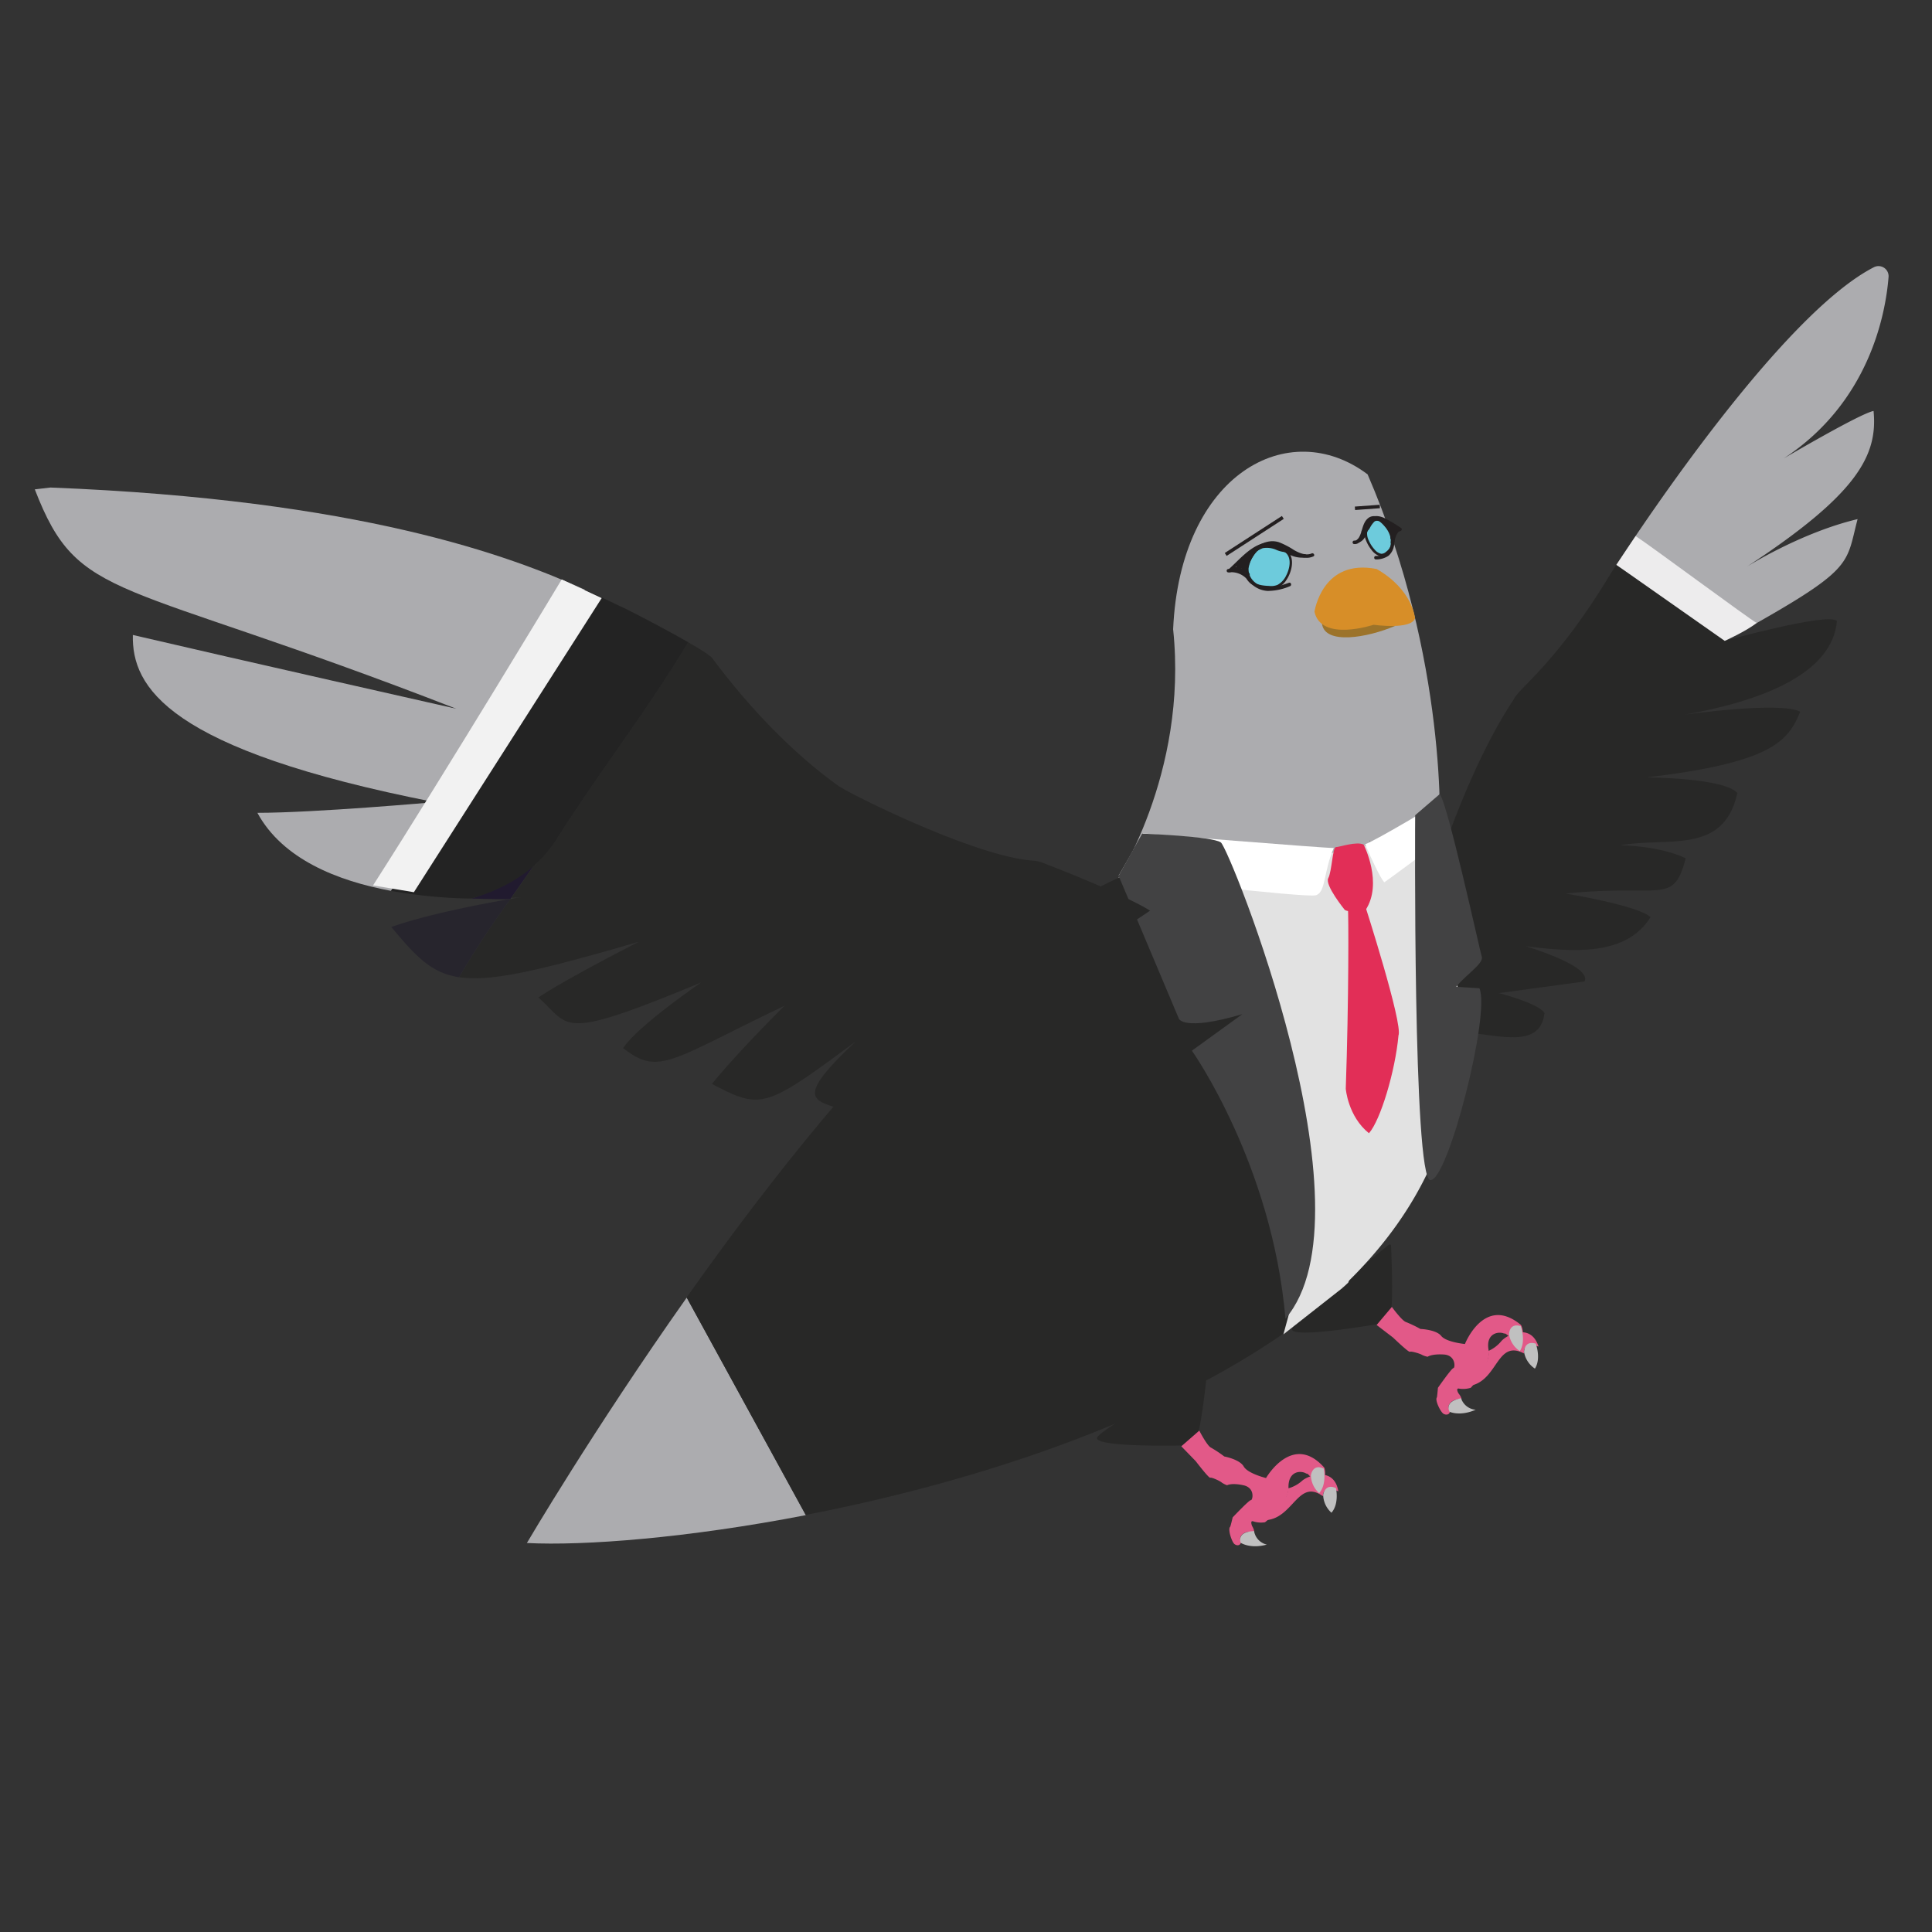 <svg id="Layer_1" data-name="Layer 1" xmlns="http://www.w3.org/2000/svg" viewBox="0 0 559 559"><rect x="0" y="0" width="559" height="559" fill="#333333" stroke="none"/><defs><style>.cls-1,.cls-18{fill:#282827;}.cls-2{fill:#e25988;}.cls-3{fill:silver;}.cls-4{fill:#acacaf;}.cls-5{fill:#e2e2e2;}.cls-6{fill:#231f20;}.cls-7{fill:#6dcbdc;}.cls-8{fill:#9c732a;}.cls-9{fill:#d78e28;}.cls-10{fill:#e22e57;}.cls-11{fill:#fff;}.cls-12{fill:#424243;}.cls-13{fill:#211a2f;}.cls-14{fill:#27252d;}.cls-15{fill:#232323;}.cls-16{fill:#f2f2f2;}.cls-17{fill:#edeced;}.cls-18{stroke:#231f20;stroke-miterlimit:10;}</style></defs><path class="cls-1" d="M401.76,360.22c.31-.24.7-.13.72.2.17,3.68.83,19.86-.52,20.89a14,14,0,0,1-3.54,1.83s-26.6,4.63-24.47,1.08C375.88,381,397.62,363.54,401.76,360.22Z"/><path class="cls-2" d="M402.72,378.14s2.89,4,4.09,4.38a35.1,35.1,0,0,1,4.17,2s4.54.16,6,2,6.88,2.35,6.88,2.35,5.64-14.34,16.23-5.49c1.42,2.77-.38,6.64-.38,6.64s-3.93-4.67-4.47-4.16c-1.64-.74-5.37-.11-4.55,4.68s-5.15,11-5.15,11a7.38,7.38,0,0,1-3.26.26c-1.28-.34-.28,1.36-.28,1.36s.95,1.09.85,1.77c-2.48-.54-4.68,1.8-3.29,3.06.06,1.34-1.06,1.56-1.9,1.07s-2.58-4-1.9-4.76c.12-.8.29-2.76.29-2.76s4-5.72,4.49-5.7.78-3.71-2.79-3.93-4.67.65-4.67.65a6.24,6.24,0,0,1-1.69-.57c-.45-.31-3.09-1.11-3.45-.87s-4.86-4.1-4.86-4.1l-4.77-3.65Z"/><path class="cls-2" d="M430.58,390.91a10.16,10.16,0,0,0,3.71-2.75c1.45-1.84,8.58-5.68,10.87,1.44-2.36-.69-4.44-.54-4.22,2-7.78-4.05-7.48,7.39-15.09,9.25C429,396.38,431.27,393.28,430.58,390.91Z"/><path class="cls-3" d="M444.36,388.76s1.62,4.3-.25,7.23a7.21,7.21,0,0,1-3.14-4.77S440.93,387.73,444.36,388.76Z"/><path class="cls-3" d="M440,383.69s1.62,4.3-.25,7.23a7.18,7.18,0,0,1-3.13-4.77S436.56,382.66,440,383.69Z"/><path class="cls-3" d="M422.75,404.57a4.83,4.83,0,0,0,4.23,3.32c-4.56,2-7.54.6-7.54.6S417.57,405.55,422.75,404.57Z"/><path class="cls-1" d="M348.65,396.06c.33-.2.71,0,.68.3-.38,3.66-2.11,19.77-3.61,20.59a14.14,14.14,0,0,1-3.77,1.28s-27,.65-24.36-2.55C320,412.78,344.06,398.72,348.65,396.06Z"/><path class="cls-2" d="M347,413.93s2.26,4.41,3.39,4.93a34.46,34.46,0,0,1,3.84,2.55s4.46.83,5.62,2.89,6.46,3.35,6.46,3.35,7.69-13.35,16.86-3c1,2.95-1.35,6.52-1.35,6.52s-3.2-5.21-3.81-4.78c-1.51-1-5.3-.9-5.2,4S366,440.45,366,440.45a7.41,7.41,0,0,1-3.26-.22c-1.21-.53-.47,1.3-.47,1.3s.77,1.22.57,1.88c-2.37-.9-4.89,1.09-3.7,2.54-.14,1.34-1.28,1.38-2,.78s-2-4.36-1.18-5c.25-.77.7-2.69.7-2.69s4.78-5.06,5.28-5,1.32-3.55-2.18-4.3-4.71,0-4.71,0a6.29,6.29,0,0,1-1.59-.81c-.39-.38-2.89-1.56-3.29-1.37s-4.19-4.78-4.19-4.78l-4.18-4.31Z"/><path class="cls-2" d="M372.62,430.67a10,10,0,0,0,4.07-2.17c1.7-1.61,9.33-4.35,10.54,3-2.23-1-4.31-1.18-4.48,1.41-7.1-5.16-8.49,6.2-16.29,6.91C370.25,435.85,372.94,433.11,372.62,430.67Z"/><path class="cls-3" d="M386.55,430.58s1,4.49-1.31,7.11a7.18,7.18,0,0,1-2.4-5.17S383.32,429.05,386.55,430.58Z"/><path class="cls-3" d="M383,424.92s1,4.49-1.32,7.11a7.19,7.19,0,0,1-2.39-5.17S379.75,423.39,383,424.92Z"/><path class="cls-3" d="M362.85,443a4.83,4.83,0,0,0,3.69,3.91c-4.81,1.32-7.55-.52-7.55-.52S357.58,443.22,362.85,443Z"/><path class="cls-4" d="M467.68,163.46C476,150.66,516,90.73,542.22,77.3a2.92,2.92,0,0,1,4.21,2.86c-.84,10.49-5.47,36.2-30.34,52.49,0,0,22.07-13,26-13.74,1.28,13-4.86,24.22-36.71,45.09,0,0,15.52-9.86,32.09-13.8-3.55,13.5-.67,14.28-35.73,33.73C489.18,178.23,478.7,170.59,467.68,163.46Z"/><path class="cls-1" d="M409,273.47S420.38,228.8,438,202.32c1.45-3.3,12.39-10.32,28.08-36.45,0,0,.55-.86,1.56-2.41,11,7.13,21.5,14.77,34.07,20.47l-2.72,1.5s30-8.35,32.5-5.75c-1.33,15.47-22.3,23.24-44,27.08,0,0,27.75-3.9,33.37-.83-3.53,8.75-8.57,14.72-44.37,19,0,0,22.36.11,26.19,4.51-3.93,18-20.1,12.69-33.88,15.13,0,0,11.18.06,18.94,3.76-3.64,13.85-6.83,7.3-34.75,10.21,0,0,20.91,3.41,24.57,6.83-7.12,11.41-22.59,10.09-36.09,8.41,0,0,19.29,5.73,17,10.19l-24.8,3.37s11.71,3,13.21,5.79c-1.21,10.37-13.08,6.38-23.05,5.54,0,0-19.64,0-14.19,2.07,2.49,2.6.62,7.33-5.32,10.08S409,273.47,409,273.47Z"/><path class="cls-4" d="M322.35,256.06s21.51-31.89,17.08-74c2-45,33.49-61.94,56.27-44.81,23,53.17,21.23,103.24,20.63,106.68S322.35,256.06,322.35,256.06Z"/><path class="cls-1" d="M376.72,380.12a13.44,13.44,0,0,0,3.73-.14c-10.21,4.44-19.18,7.84-19.18,7.84l8.66-9.83A14.76,14.76,0,0,0,376.72,380.12Z"/><path class="cls-1" d="M376.72,380.12a14.76,14.76,0,0,1-6.79-2.13l21.3-24.17c1.72,9.23.07,19.36-5.72,23.92-1.69.77-3.39,1.52-5.06,2.24A13.44,13.44,0,0,1,376.72,380.12Z"/><path class="cls-4" d="M233.15,438.39c-34.17,6.61-64.09,8.91-80.7,8.06,0,0,19.15-32.64,46.24-71"/><path class="cls-1" d="M403.13,240.56c2.32,0,4.35,0,6.06,0q-3.06.86-6.15,1.53A3.08,3.08,0,0,0,403.13,240.56Z"/><path class="cls-1" d="M396.26,243.22l.26.1-.28.05C396.24,243.32,396.26,243.27,396.26,243.22Z"/><path class="cls-5" d="M387.18,344.71c-3-4-7-5.88-11.64-4-9.65-30.38-17.65-61.11-21.77-92.36l.3,0c9.87-.27,19.9.1,28.5-2a2.62,2.62,0,0,0,2.95.42l.32-.15a2.44,2.44,0,0,0,2.86,1.17,2.33,2.33,0,0,0,1.42-1.11,3,3,0,0,0,.56-.09,2.37,2.37,0,0,0,1.73-2.09l.26,0a2.34,2.34,0,0,0,1.58.07l.32-.13A2.38,2.38,0,0,0,397,245a2.34,2.34,0,0,0,1.65-1.66q2.85-.6,5.64-1.38c3.4.1,5.36.23,5.36.23,24.68,57,11,98.83-20,129C392.27,363.62,391.15,352.54,387.18,344.71Z"/><path class="cls-5" d="M383.87,365.5q-4.32-12.36-8.31-24.8c5.05-2,9.38-.23,12.52,3.75,4.1,7.79,5,18.92,2,26.68-.52.47-1,.95-1.56,1.42A13.3,13.3,0,0,1,383.87,365.5Z"/><path class="cls-1" d="M317.54,257A99.63,99.63,0,0,1,337.26,249c-.31.41-.61.83-.9,1.27a103.09,103.09,0,0,1,17.88-2.13v0l-.82.11.82-.11c3.69,31.38,11.59,62.14,21.31,92.49-.32.13-.65.27-1,.43.32-.16.65-.3,1-.43q4,12.45,8.31,24.8a13.3,13.3,0,0,0,4.69,7.05c-2.95,2.61-6,5.13-9.23,7.58a14.24,14.24,0,0,1-2.61,0c-19.24-1.61-13.58-28.31-2.42-39.95-11.16,11.64-16.82,38.34,2.42,39.95a14.24,14.24,0,0,0,2.61,0c-39.72,30.5-97.29,48.79-146.18,58.26l-34.46-62.93C233.14,326.7,280.44,268.73,317.54,257Z"/><path class="cls-1" d="M354.24,248.18l.33,0-.32.05Z"/><path class="cls-6" d="M362.72,160a10.82,10.82,0,0,1,4.25-2.3,6.21,6.21,0,0,1,3.94.63c2.77,1.29,5.82,4.13,9.09,2.66.59-.26.08-1.12-.5-.86-1.64.73-3.69-.16-5.13-1a22.9,22.9,0,0,0-4.34-2.25c-3-.93-5.67.55-8,2.38-.5.39.21,1.1.71.71Z"/><path class="cls-7" d="M372.22,159.66c3,2.53,0,10.47-4.11,10.26-1.87,0-9.11.07-7.14-6.65C362.82,158.36,366.68,155.53,372.22,159.66Z"/><path class="cls-6" d="M372,159.93c1.87,1.62,1.1,4.81.09,6.69a5.89,5.89,0,0,1-2.47,2.61,4.9,4.9,0,0,1-2.43.3c-1.73-.06-3.8-.3-5.11-1.56-2.07-2-.68-5.36.7-7.31a5.76,5.76,0,0,1,3.86-2.58c2-.25,3.88.77,5.43,1.91.39.28.77-.37.38-.65a8.77,8.77,0,0,0-5.42-2,5.93,5.93,0,0,0-4,1.85c-2,2-3.78,5.81-2.18,8.51,1.14,1.91,3.6,2.44,5.65,2.58a8.24,8.24,0,0,0,2.67-.06,5.56,5.56,0,0,0,3-2.36c1.53-2.21,2.67-6.36.29-8.42C372.13,159.08,371.59,159.61,372,159.93Z"/><path class="cls-6" d="M362.55,159.29a10.46,10.46,0,0,0-2.28,5.06,5.85,5.85,0,0,0,1.87,4.63,7.28,7.28,0,0,0,4.65,2,16.65,16.65,0,0,0,6.44-1.37c.6-.21.34-1.18-.27-1-3.21,1.15-7.12,2.36-10-.23a4.89,4.89,0,0,1-1.7-4,9.61,9.61,0,0,1,2.14-4.56c.38-.52-.49-1-.86-.5Z"/><path class="cls-6" d="M361.82,167.26a7,7,0,0,0-6.53-2.61.49.49,0,0,0-.35.61.5.5,0,0,0,.61.35,6.05,6.05,0,0,1,5.56,2.36.51.51,0,0,0,.71,0,.52.52,0,0,0,0-.71Z"/><path class="cls-6" d="M356.13,165.42c2.58-2.33,4.92-5.22,8.09-6.77a5.71,5.71,0,0,1,4.43-.41,29.73,29.73,0,0,1,4,2,8.2,8.2,0,0,0,4.78,1.09c.62-.08.63-1.08,0-1-3.24.43-5.71-2.16-8.63-3.06-3.29-1-6.32,1.05-8.71,3.12-1.6,1.4-3.05,2.94-4.63,4.36-.48.43.23,1.14.71.71Z"/><path class="cls-6" d="M361.27,159.79a11.83,11.83,0,0,0-1.67,5.56l.76-.43a7,7,0,0,0-3-.86l.13,1a3.84,3.84,0,0,0,3.37-3.34c0-.46-.57-.63-.86-.35l-2.14,2c-.48.45.22,1.09.71.71a39.52,39.52,0,0,0,3.19-3,9.31,9.31,0,0,1,3.59-2.46,6.77,6.77,0,0,1,4.1.55,8.27,8.27,0,0,0,4.08.56c.64-.11.37-1.08-.26-1-1.5.26-2.93-.36-4.33-.82a6.25,6.25,0,0,0-4.2-.16c-2.83,1.07-4.56,3.79-6.88,5.6l.71.71,2.14-2-.85-.35a2.91,2.91,0,0,1-2.64,2.38c-.58.1-.4.95.14,1a5.87,5.87,0,0,1,2.48.72.5.5,0,0,0,.75-.43,10.66,10.66,0,0,1,1.54-5.06c.34-.55-.53-1-.87-.5Z"/><path class="cls-6" d="M359.66,164.81a.5.5,0,0,0,0-1,.5.5,0,0,0,0,1Z"/><path class="cls-6" d="M361.1,166.71a.5.5,0,0,0,0-1,.5.5,0,0,0,0,1Z"/><path class="cls-6" d="M400.41,150.16c-1.34-.64-3.12-1.31-4.46-.31s-1.65,2.74-2.11,4.16c-.27.84-.87,2.49-2,2.41-.64,0-.64,1,0,1,2.12.15,2.8-2.77,3.31-4.29.35-1,.84-2.61,2.13-2.78a4.9,4.9,0,0,1,2.6.67c.58.28,1.09-.59.51-.86Z"/><path class="cls-7" d="M395.24,153.81c-.56,2.22,2.92,7.94,5.37,6.63.84-.55,4.16-2.58,1.38-7.19C399.51,149.62,396.49,148.3,395.24,153.81Z"/><path class="cls-6" d="M394.88,153.71a4.61,4.61,0,0,0,.36,2.64,10.64,10.64,0,0,0,1.63,2.81,5.12,5.12,0,0,0,2.26,1.73,2.19,2.19,0,0,0,2-.36,4.81,4.81,0,0,0,2.29-4.31,7.5,7.5,0,0,0-1.65-3.87,7.79,7.79,0,0,0-2.38-2.23,2.49,2.49,0,0,0-2.64,0,5.85,5.85,0,0,0-1.89,3.6c-.11.47.61.67.72.2.33-1.43,1.15-4.08,3.14-3.28a5.63,5.63,0,0,1,2.05,1.67,7.73,7.73,0,0,1,1.81,3.35,3.94,3.94,0,0,1-1.55,4,2,2,0,0,1-1.37.57,3.37,3.37,0,0,1-1.89-1.18,9.13,9.13,0,0,1-1.73-2.68,4.28,4.28,0,0,1-.46-2.48C395.71,153.44,395,153.24,394.88,153.71Z"/><path class="cls-6" d="M399.47,151.08c1.72,1.61,3.09,3.48,2.94,6a4.19,4.19,0,0,1-1.1,2.78,5,5,0,0,1-3.22,1c-.64,0-.64,1,0,1a6.31,6.31,0,0,0,3.67-1.07,4.83,4.83,0,0,0,1.6-3.2,7.11,7.11,0,0,0-.75-4.2,11.43,11.43,0,0,0-2.44-3c-.47-.44-1.17.27-.7.71Z"/><path class="cls-6" d="M403.5,156.82a6.58,6.58,0,0,1,.24-1.22,4.06,4.06,0,0,1,.41-1,4.36,4.36,0,0,1,.26-.39s0,0,0-.06l.09-.1.16-.15.09-.09,0,0s0,0,.05,0l.11-.07.18-.1s.13-.05,0,0l.11,0a.51.51,0,0,0,.35-.62.49.49,0,0,0-.61-.34c-1.74.58-2.38,2.59-2.55,4.24a.5.5,0,0,0,.5.5.51.51,0,0,0,.5-.5Z"/><path class="cls-6" d="M405.25,152.68a42.11,42.11,0,0,0-4.75-2.82c-1.21-.53-2.77-.88-3.9,0a6.63,6.63,0,0,0-1.74,3.07c-.37,1-.78,2.53-1.87,3-.59.23-.33,1.2.27,1,2.33-.91,2.25-4,3.55-5.77.86-1.18,2.36-.77,3.5-.24,1.57.74,2.95,1.8,4.43,2.68a.5.5,0,0,0,.51-.86Z"/><path class="cls-6" d="M400.27,151.1a11.88,11.88,0,0,1,2.26,3.69c.13.35.72.56.91.12a3.17,3.17,0,0,1,.91-1.29c.42-.31.2-1.1-.39-.91-.86.27-1.42-.51-1.72-1.21l-.68.68,1.64,1,.5-.86c-1.13-.54-2.09-1.35-3.18-2a3.53,3.53,0,0,0-2.93-.53,4,4,0,0,0-1.7,1.78c-.38.63-.78,1.49-1.54,1.72s-.35,1.15.27,1a3.26,3.26,0,0,0,1.72-1.51,7.25,7.25,0,0,1,1.33-1.86c.75-.56,1.79,0,2.48.38,1,.6,2,1.37,3.05,1.88a.5.5,0,0,0,.5-.86l-1.64-1c-.47-.29-.86.26-.68.68a2.44,2.44,0,0,0,2.85,1.68l-.39-.92a4.1,4.1,0,0,0-1.26,1.65l.91.12A13,13,0,0,0,401,150.4c-.44-.47-1.15.23-.71.7Z"/><path class="cls-6" d="M402.92,154.2a.5.5,0,0,0,0-1,.5.5,0,0,0,0,1Z"/><path class="cls-6" d="M403.33,153.47a.5.5,0,0,0,0-1,.5.5,0,0,0,0,1Z"/><path class="cls-6" d="M403.69,153.45a.5.5,0,0,0,0-1,.5.5,0,0,0,0,1Z"/><path class="cls-6" d="M402.78,156.14a.5.5,0,0,0,0-1,.5.5,0,0,0,0,1Z"/><path class="cls-8" d="M403.68,181.09c-8.16,3.47-20.26,5.52-21.17-.55S403.68,181.09,403.68,181.09Z"/><path class="cls-9" d="M380.33,177s2.19-15.5,18-12.36c10.45,6,11.09,14.21,11.09,14.21-.94,3.48-12,1.92-12,1.92S382.25,185.84,380.33,177Z"/><polygon class="cls-5" points="380.36 352.83 371.34 386.08 388.56 372.55 380.36 352.83"/><path class="cls-10" d="M394.57,244.39s5.7,11.15.49,19c-5,.86-6-.16-6-.16s-5.81-7.16-4.75-9.13,1.24-9,2.24-9S392.6,243.33,394.57,244.39Z"/><path class="cls-10" d="M394.9,261.8s11.09,34.48,9.73,37.82c-.95,10.4-5.22,24.53-8.54,28.27C390,323,389.38,315,389.38,315c.9-25.69.82-51.18.62-52.16S394.9,261.8,394.9,261.8Z"/><path class="cls-11" d="M416.71,232S398.06,243.23,395,244.27c4.4,10.29,5.55,11,5.55,11s15.32-10.89,16-12.59S416.71,232,416.71,232Z"/><path class="cls-11" d="M330.68,241.14s52.76,4.28,55.24,4.22c-3,6.75-2.25,12.8-5.19,13.67s-57.08-5.62-57.08-5.62Z"/><path class="cls-12" d="M330.47,241.2s20.26.74,22.77,2.55,45.06,107.06,18.69,137.79C368.09,336.79,344.86,304,344.86,304l14.6-10.57c-17.26,5.1-18.39,1.27-18.39,1.27l-17.42-41.32Z"/><path class="cls-12" d="M416.57,229.76l-7.11,6.12s-.69,105.37,4.41,105.57,17.43-48.16,14.18-55.51l-6.7-.41c2.35-3.18,8-6.72,7.39-8.68S418.83,232.31,416.57,229.76Z"/><path class="cls-13" d="M147.67,260.1c-2.49.14-6.3,0-11.32-.11A52.7,52.7,0,0,0,155,249.59C152.94,252.64,149.79,257.1,147.67,260.1Z"/><path class="cls-1" d="M147.72,260.09c1.8-.31,2.88-.48,2.88-.48s-1,.09-2.67.18c2.12-3,4.23-6,6.29-9.05a35.23,35.23,0,0,0,7-8.21c12.4-19.57,26.39-37.42,37.87-56.71,3.6,2.06,6.44,3.85,7,4.62,12.32,16.51,25.13,28.81,36.48,36.93,3.3,2.35,39.66,20.52,56.35,21.65a9.56,9.56,0,0,1,2.88.65c25.16,9.77,30.95,13.82,30.95,13.82-62.38,41.95-86.86,58.36-86.86,58.36-9.19-3.69-17.89-2.15,1.78-20.59-26.44,19.64-27.41,19.81-41.69,12.36C214,303.81,227,291,227,291c-33.1,15.83-36.28,20.39-46.7,12.26,4.1-6.36,22.58-19,22.58-19-41.8,17.37-37.65,12.65-47.1,4.35,7.93-5.35,29.06-16.12,29.06-16.12-28.49,8.26-42.63,11.67-52,10.25A261,261,0,0,1,147.72,260.09Z"/><path class="cls-14" d="M147.72,260.09a261,261,0,0,0-14.9,22.66c-8.07-1.23-12.55-6.07-19.59-14.53C123.81,264.43,141,261.26,147.72,260.09Z"/><path class="cls-15" d="M169.18,170.61c4.53,2,8.12,3.81,11,5.13,1.74.8,11.84,6,18.94,10.08-11.48,19.29-25.47,37.14-37.87,56.71-5.5,8.95-14.54,14.48-24.9,17.46a142.82,142.82,0,0,1-23.26-2.24C133.68,228.24,154,201.34,169.18,170.61Z"/><path class="cls-4" d="M10.07,141.59l4.53-.53c89.66,3.52,132.87,19.73,154.58,29.55-15.21,30.73-35.5,57.63-56.09,87.14-15.42-2.87-31.35-9.17-38.62-22.57,16.7,0,51.31-3.09,51.31-3.09-77.48-15.21-87.67-33.35-87.34-48.37C67.57,190.53,132,205.06,132,205.06,33.08,166.56,22.86,174.71,10.07,141.59Z"/><path class="cls-16" d="M107.93,256.19c21.41-33.43,54.6-88.54,54.6-88.54l11.56,5.4-54.34,85.1Z"/><path class="cls-17" d="M473.26,155.11c3.86,2.46,33.1,24.17,35,25.12-2.9,2.36-9.23,5.2-9.23,5.2l-31.35-22Z"/><line class="cls-18" x1="399.23" y1="146.55" x2="392.04" y2="147.07"/><line class="cls-18" x1="354.64" y1="160.42" x2="371.17" y2="149.71"/></svg>